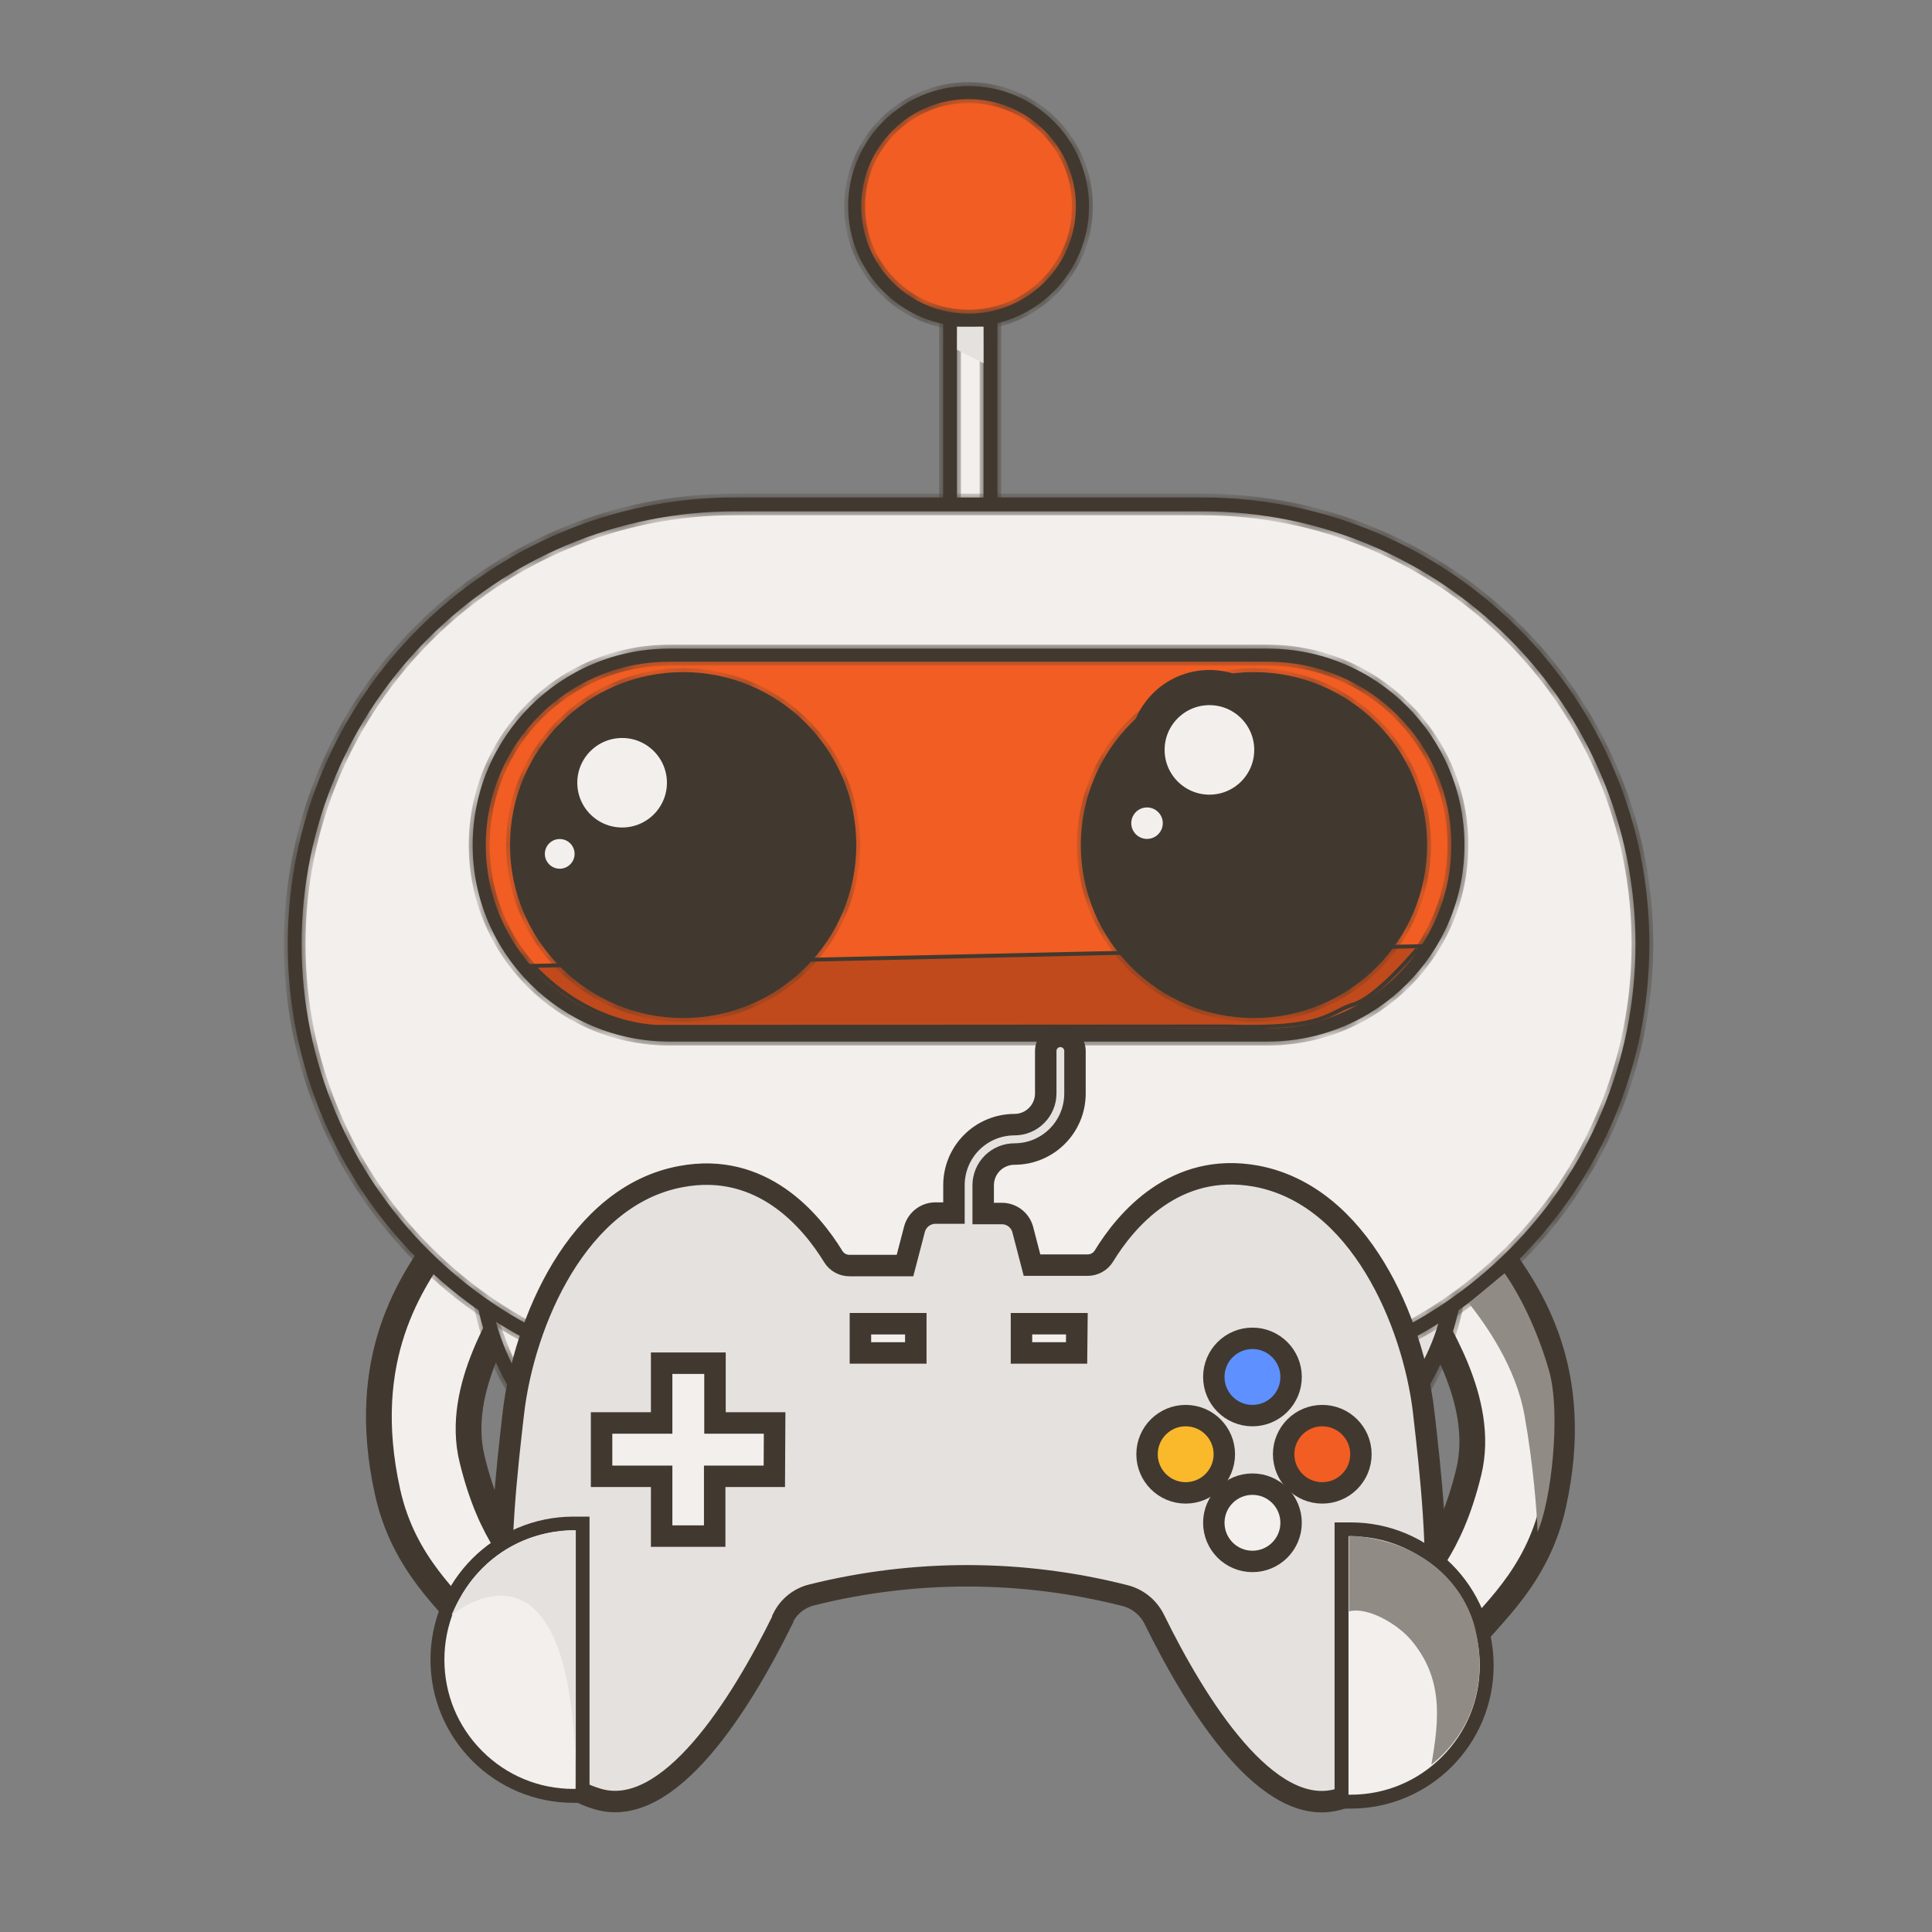 <svg width="120" height="120" viewBox="0 0 120 120" fill="none" xmlns="http://www.w3.org/2000/svg">
<rect x="0" y="0" width="120" height="120" fill="#808080" stroke="none"/>
<path d="M24.075 92.681C22.202 84.239 25.625 79.53 27.522 76.847L32.547 79.484C31.473 81.575 28.229 86.164 29.326 90.645C30.527 95.555 32.288 96.782 33.769 99.361L29.326 101.27C28.03 99.512 25.086 97.24 24.075 92.681Z" fill="#F2EFED" stroke="#413930" stroke-width="1.6"/>
<path d="M96.476 93.472C98.349 85.029 94.925 80.32 93.029 77.638L88.004 80.274C89.078 82.365 92.321 86.954 91.225 91.435C90.024 96.346 88.263 97.572 86.782 100.152L91.225 102.06C92.52 100.303 95.465 98.03 96.476 93.472Z" fill="#F2EFED" stroke="#413930" stroke-width="1.6"/>
<path d="M45.687 93.67C41.473 93.67 37.511 92.031 34.531 89.054C31.551 86.077 29.91 82.12 29.91 77.91V72.582H90.408V77.91C90.408 82.12 88.767 86.077 85.787 89.054C82.806 92.031 78.845 93.67 74.631 93.67H45.687Z" fill="#F2EFED" stroke="#413930" stroke-width="0.243"/>
<mask id="path-4-inside-1_497_2644" fill="white">
<path d="M90.097 72.893V77.911C90.097 79.996 89.688 82.02 88.882 83.924C88.103 85.763 86.988 87.416 85.567 88.835C84.147 90.254 82.493 91.368 80.651 92.146C78.745 92.951 76.72 93.359 74.632 93.359H45.687C43.599 93.359 41.574 92.951 39.668 92.146C37.827 91.368 36.172 90.254 34.752 88.835C33.331 87.415 32.216 85.763 31.437 83.924C30.631 82.02 30.222 79.996 30.222 77.911V72.893H90.097ZM90.961 72.029H29.357V77.911C29.357 86.92 36.669 94.224 45.687 94.224H74.631C83.65 94.224 90.961 86.92 90.961 77.911V72.029H90.961Z"/>
</mask>
<path d="M90.097 72.893V77.911C90.097 79.996 89.688 82.02 88.882 83.924C88.103 85.763 86.988 87.416 85.567 88.835C84.147 90.254 82.493 91.368 80.651 92.146C78.745 92.951 76.72 93.359 74.632 93.359H45.687C43.599 93.359 41.574 92.951 39.668 92.146C37.827 91.368 36.172 90.254 34.752 88.835C33.331 87.415 32.216 85.763 31.437 83.924C30.631 82.02 30.222 79.996 30.222 77.911V72.893H90.097ZM90.961 72.029H29.357V77.911C29.357 86.92 36.669 94.224 45.687 94.224H74.631C83.65 94.224 90.961 86.92 90.961 77.911V72.029H90.961Z" fill="#413930"/>
<path d="M88.882 83.924L89.105 84.018L89.105 84.018L88.882 83.924ZM85.567 88.835L85.739 89.006L85.567 88.835ZM80.651 92.146L80.557 91.922L80.557 91.922L80.651 92.146ZM39.668 92.146L39.573 92.369L39.574 92.369L39.668 92.146ZM34.752 88.835L34.923 88.663L34.752 88.835ZM31.437 83.924L31.661 83.829L31.661 83.829L31.437 83.924ZM30.222 72.893V72.65H29.98V72.893H30.222ZM29.357 72.029V71.787H29.115V72.029H29.357ZM90.961 72.029V71.787H90.718V72.029H90.961ZM89.854 72.893V77.911H90.34V72.893H89.854ZM89.854 77.911C89.854 79.964 89.452 81.955 88.659 83.829L89.105 84.018C89.924 82.084 90.34 80.029 90.34 77.911H89.854ZM88.659 83.829C87.892 85.64 86.794 87.266 85.396 88.663L85.739 89.006C87.181 87.565 88.314 85.887 89.105 84.018L88.659 83.829ZM85.396 88.663C83.997 90.06 82.37 91.157 80.557 91.922L80.746 92.369C82.616 91.579 84.296 90.448 85.739 89.006L85.396 88.663ZM80.557 91.922C78.681 92.715 76.688 93.117 74.632 93.117V93.602C76.752 93.602 78.81 93.187 80.746 92.369L80.557 91.922ZM74.632 93.117H45.687V93.602H74.632V93.117ZM45.687 93.117C43.632 93.117 41.638 92.715 39.762 91.922L39.574 92.369C41.51 93.187 43.567 93.602 45.687 93.602V93.117ZM39.762 91.922C37.95 91.156 36.322 90.06 34.923 88.663L34.581 89.006C36.023 90.447 37.703 91.579 39.573 92.369L39.762 91.922ZM34.923 88.663C33.525 87.266 32.427 85.64 31.661 83.829L31.214 84.018C32.005 85.887 33.138 87.565 34.581 89.006L34.923 88.663ZM31.661 83.829C30.867 81.955 30.465 79.964 30.465 77.911H29.98C29.98 80.029 30.395 82.084 31.214 84.018L31.661 83.829ZM30.465 77.911V72.893H29.98V77.911H30.465ZM30.222 73.136H90.097V72.65H30.222V73.136ZM90.961 71.787H29.357V72.272H90.961V71.787ZM29.115 72.029V77.911H29.6V72.029H29.115ZM29.115 77.911C29.115 87.054 36.535 94.466 45.687 94.466V93.981C36.802 93.981 29.6 86.786 29.6 77.911H29.115ZM45.687 94.466H74.631V93.981H45.687V94.466ZM74.631 94.466C83.784 94.466 91.204 87.054 91.204 77.911H90.718C90.718 86.786 83.516 93.981 74.631 93.981V94.466ZM91.204 77.911V72.029H90.718V77.911H91.204ZM90.961 72.272H90.961V71.787H90.961V72.272Z" fill="#413930" mask="url(#path-4-inside-1_497_2644)"/>
<path d="M85.495 88.736L85.481 88.75L66.686 89.678C66.686 89.678 66.686 89.678 66.685 89.679C55.242 89.983 47.935 88.822 43.494 87.587C41.274 86.969 39.77 86.333 38.822 85.854C38.419 85.649 38.116 85.473 37.902 85.339C40.432 85.635 44.7 85.485 49.727 85.089C55.111 84.663 61.379 83.954 67.342 83.196C73.306 82.438 78.967 81.633 83.136 81.017C85.221 80.709 86.933 80.448 88.124 80.264C88.72 80.172 89.185 80.1 89.501 80.05L89.838 79.997C89.712 82.406 88.639 84.581 87.581 86.168C87.041 86.977 86.507 87.631 86.109 88.083C85.909 88.308 85.744 88.483 85.629 88.602C85.571 88.661 85.526 88.706 85.495 88.736Z" fill="#E5E1DE" stroke="#413930" stroke-width="0.243"/>
<path d="M59.131 32.333V19.98H61.399V32.333H59.131Z" fill="#F2EFED" stroke="#413930" stroke-width="0.243"/>
<mask id="path-8-inside-2_497_2644" fill="white">
<path d="M61.088 20.291V32.023H59.443V20.291H61.088ZM61.953 19.427H58.578V32.886H61.953V19.427Z"/>
</mask>
<path d="M61.088 20.291V32.023H59.443V20.291H61.088ZM61.953 19.427H58.578V32.886H61.953V19.427Z" fill="#413930"/>
<path d="M61.088 32.023V32.265H61.331V32.023H61.088ZM59.443 32.023H59.2V32.265H59.443V32.023ZM59.443 20.291V20.048H59.2V20.291H59.443ZM58.578 19.427V19.185H58.336V19.427H58.578ZM58.578 32.886H58.336V33.129H58.578V32.886ZM61.953 32.886V33.129H62.195V32.886H61.953ZM60.846 20.291V32.023H61.331V20.291H60.846ZM61.088 31.78H59.443V32.265H61.088V31.78ZM59.685 32.023V20.291H59.2V32.023H59.685ZM59.443 20.534H61.088V20.048H59.443V20.534ZM61.953 19.185H58.578V19.67H61.953V19.185ZM58.336 19.427V32.886H58.821V19.427H58.336ZM58.578 33.129H61.953V32.644H58.578V33.129ZM62.195 32.886V19.427H61.71V32.886H62.195Z" fill="#413930" mask="url(#path-8-inside-2_497_2644)"/>
<path d="M20.564 48.059L20.453 48.012L20.564 48.059C21.935 44.822 23.898 41.914 26.398 39.416C28.898 36.919 31.809 34.958 35.05 33.588C38.406 32.171 41.97 31.452 45.646 31.452H74.673C78.348 31.452 81.912 32.17 85.268 33.588C88.509 34.958 91.42 36.919 93.92 39.416C96.42 41.914 98.383 44.822 99.754 48.059C101.173 51.411 101.893 54.972 101.893 58.644C101.893 62.315 101.174 65.876 99.754 69.228C98.383 72.466 96.42 75.374 93.92 77.871C91.42 80.368 88.509 82.329 85.268 83.699C81.912 85.116 78.348 85.835 74.673 85.835H45.646C41.97 85.835 38.406 85.117 35.05 83.699L35.003 83.811L35.05 83.699C31.809 82.329 28.898 80.368 26.398 77.871C23.898 75.374 21.935 72.466 20.564 69.228C19.145 65.876 18.425 62.315 18.425 58.644C18.425 54.972 19.145 51.411 20.564 48.059Z" fill="#F2EFED" stroke="#413930" stroke-width="0.243"/>
<mask id="path-11-inside-3_497_2644" fill="white">
<path d="M74.672 31.762C78.305 31.762 81.829 32.473 85.147 33.874C88.351 35.228 91.229 37.167 93.701 39.636C96.172 42.105 98.113 44.98 99.468 48.181C100.871 51.495 101.582 55.014 101.582 58.644C101.582 62.274 100.871 65.794 99.468 69.107C98.113 72.308 96.172 75.183 93.701 77.652C91.229 80.121 88.351 82.059 85.147 83.413C81.829 84.815 78.306 85.525 74.672 85.525H45.645C42.013 85.525 38.488 84.815 35.171 83.413C31.967 82.059 29.089 80.121 26.617 77.652C24.146 75.183 22.205 72.308 20.85 69.107C19.447 65.793 18.736 62.273 18.736 58.644C18.736 55.014 19.447 51.494 20.85 48.18C22.205 44.979 24.146 42.105 26.617 39.635C29.089 37.166 31.967 35.228 35.171 33.874C38.488 32.472 42.012 31.762 45.645 31.762H74.672M74.672 30.898H45.645C30.306 30.899 17.872 43.32 17.872 58.644C17.872 73.967 30.306 86.389 45.645 86.389H74.672C90.012 86.389 102.446 73.967 102.446 58.644C102.446 43.32 90.012 30.899 74.672 30.899V30.898Z"/>
</mask>
<path d="M74.672 31.762C78.305 31.762 81.829 32.473 85.147 33.874C88.351 35.228 91.229 37.167 93.701 39.636C96.172 42.105 98.113 44.98 99.468 48.181C100.871 51.495 101.582 55.014 101.582 58.644C101.582 62.274 100.871 65.794 99.468 69.107C98.113 72.308 96.172 75.183 93.701 77.652C91.229 80.121 88.351 82.059 85.147 83.413C81.829 84.815 78.306 85.525 74.672 85.525H45.645C42.013 85.525 38.488 84.815 35.171 83.413C31.967 82.059 29.089 80.121 26.617 77.652C24.146 75.183 22.205 72.308 20.85 69.107C19.447 65.793 18.736 62.273 18.736 58.644C18.736 55.014 19.447 51.494 20.85 48.18C22.205 44.979 24.146 42.105 26.617 39.635C29.089 37.166 31.967 35.228 35.171 33.874C38.488 32.472 42.012 31.762 45.645 31.762H74.672M74.672 30.898H45.645C30.306 30.899 17.872 43.32 17.872 58.644C17.872 73.967 30.306 86.389 45.645 86.389H74.672C90.012 86.389 102.446 73.967 102.446 58.644C102.446 43.32 90.012 30.899 74.672 30.899V30.898Z" fill="#413930"/>
<path d="M85.147 33.874L85.052 34.098L85.052 34.098L85.147 33.874ZM93.701 39.636L93.872 39.464L93.872 39.464L93.701 39.636ZM99.468 48.181L99.245 48.275V48.275L99.468 48.181ZM99.468 69.107L99.245 69.013V69.013L99.468 69.107ZM85.147 83.413L85.052 83.19H85.052L85.147 83.413ZM35.171 83.413L35.266 83.19H35.266L35.171 83.413ZM26.617 77.652L26.446 77.824L26.446 77.824L26.617 77.652ZM20.85 69.107L21.073 69.012L21.073 69.012L20.85 69.107ZM20.85 48.18L21.073 48.275L21.073 48.275L20.85 48.18ZM26.617 39.635L26.446 39.464L26.446 39.464L26.617 39.635ZM35.171 33.874L35.266 34.097L35.266 34.097L35.171 33.874ZM74.672 30.898H74.915V30.655H74.672V30.898ZM45.645 30.898V30.655H45.645L45.645 30.898ZM74.672 30.899H74.43V31.141H74.672V30.899ZM74.672 32.005C78.273 32.005 81.765 32.709 85.052 34.098L85.241 33.651C81.894 32.237 78.338 31.52 74.672 31.52V32.005ZM85.052 34.098C88.228 35.44 91.079 37.36 93.529 39.807L93.872 39.464C91.378 36.973 88.474 35.017 85.241 33.651L85.052 34.098ZM93.529 39.807C95.979 42.254 97.901 45.103 99.245 48.275L99.691 48.086C98.324 44.856 96.366 41.955 93.872 39.464L93.529 39.807ZM99.245 48.275C100.635 51.559 101.34 55.047 101.34 58.644H101.825C101.825 54.982 101.107 51.43 99.691 48.086L99.245 48.275ZM101.34 58.644C101.34 62.242 100.635 65.729 99.245 69.013L99.691 69.202C101.107 65.858 101.825 62.306 101.825 58.644H101.34ZM99.245 69.013C97.901 72.185 95.979 75.033 93.529 77.48L93.872 77.824C96.366 75.333 98.324 72.432 99.691 69.202L99.245 69.013ZM93.529 77.48C91.08 79.927 88.228 81.848 85.052 83.19L85.241 83.637C88.474 82.271 91.379 80.314 93.872 77.824L93.529 77.48ZM85.052 83.19C81.765 84.579 78.274 85.283 74.672 85.283V85.768C78.338 85.768 81.894 85.051 85.241 83.637L85.052 83.19ZM74.672 85.283H45.645V85.768H74.672V85.283ZM45.645 85.283C42.045 85.283 38.553 84.579 35.266 83.19L35.077 83.637C38.424 85.051 41.98 85.768 45.645 85.768V85.283ZM35.266 83.19C32.09 81.848 29.239 79.927 26.789 77.48L26.446 77.824C28.94 80.314 31.844 82.271 35.077 83.637L35.266 83.19ZM26.789 77.48C24.339 75.033 22.416 72.185 21.073 69.012L20.627 69.201C21.994 72.432 23.952 75.333 26.446 77.824L26.789 77.48ZM21.073 69.012C19.683 65.729 18.978 62.241 18.978 58.644H18.493C18.493 62.306 19.211 65.858 20.627 69.201L21.073 69.012ZM18.978 58.644C18.978 55.046 19.683 51.558 21.073 48.275L20.627 48.086C19.211 51.43 18.493 54.982 18.493 58.644H18.978ZM21.073 48.275C22.416 45.103 24.339 42.254 26.789 39.807L26.446 39.464C23.952 41.955 21.994 44.856 20.627 48.086L21.073 48.275ZM26.789 39.807C29.238 37.36 32.09 35.439 35.266 34.097L35.077 33.651C31.844 35.017 28.939 36.973 26.446 39.464L26.789 39.807ZM35.266 34.097C38.553 32.709 42.044 32.004 45.645 32.004V31.519C41.98 31.519 38.424 32.236 35.077 33.651L35.266 34.097ZM45.645 32.004H74.672V31.519H45.645V32.004ZM74.672 30.655H45.645V31.141H74.672V30.655ZM45.645 30.655C30.172 30.656 17.629 43.186 17.629 58.644H18.114C18.114 43.455 30.44 31.141 45.645 31.141L45.645 30.655ZM17.629 58.644C17.629 74.101 30.172 86.631 45.645 86.631V86.146C30.44 86.146 18.114 73.833 18.114 58.644H17.629ZM45.645 86.631H74.672V86.146H45.645V86.631ZM74.672 86.631C90.145 86.631 102.689 74.101 102.689 58.644H102.204C102.204 73.833 89.878 86.146 74.672 86.146V86.631ZM102.689 58.644C102.689 43.186 90.145 30.656 74.672 30.656V31.141C89.878 31.141 102.204 43.455 102.204 58.644H102.689ZM74.915 30.899V30.898H74.43V30.899H74.915Z" fill="#413930" mask="url(#path-11-inside-3_497_2644)"/>
<path d="M41.573 64.165C38.451 64.165 35.516 62.951 33.308 60.745C31.101 58.54 29.885 55.608 29.885 52.489C29.885 49.37 31.101 46.438 33.308 44.233C35.516 42.028 38.451 40.813 41.573 40.813H78.744C81.867 40.813 84.802 42.028 87.009 44.233C89.217 46.438 90.433 49.37 90.433 52.489C90.433 55.608 89.217 58.54 87.009 60.745C84.802 62.951 81.867 64.165 78.744 64.165H41.573Z" fill="#F15D22" stroke="#413930" stroke-width="0.243"/>
<mask id="path-14-inside-4_497_2644" fill="white">
<path d="M78.745 41.099C80.285 41.099 81.778 41.4 83.183 41.993C84.541 42.567 85.76 43.388 86.808 44.435C87.855 45.481 88.678 46.699 89.252 48.056C89.846 49.459 90.147 50.951 90.147 52.49C90.147 54.028 89.846 55.519 89.252 56.923C88.678 58.279 87.855 59.498 86.808 60.544C85.76 61.59 84.541 62.412 83.183 62.985C81.778 63.579 80.284 63.88 78.745 63.88H41.573C40.033 63.88 38.541 63.579 37.135 62.985C35.778 62.412 34.558 61.59 33.511 60.544C32.463 59.498 31.641 58.279 31.067 56.923C30.472 55.519 30.171 54.027 30.171 52.489C30.171 50.951 30.473 49.459 31.067 48.056C31.641 46.699 32.463 45.481 33.511 44.435C34.558 43.388 35.778 42.567 37.135 41.993C38.541 41.399 40.034 41.099 41.573 41.099H78.744M78.744 40.286H41.573C34.827 40.286 29.357 45.749 29.357 52.49C29.357 59.229 34.826 64.693 41.573 64.693H78.744C85.491 64.693 90.961 59.23 90.961 52.49C90.961 45.749 85.492 40.286 78.744 40.286Z"/>
</mask>
<path d="M78.745 41.099C80.285 41.099 81.778 41.4 83.183 41.993C84.541 42.567 85.76 43.388 86.808 44.435C87.855 45.481 88.678 46.699 89.252 48.056C89.846 49.459 90.147 50.951 90.147 52.49C90.147 54.028 89.846 55.519 89.252 56.923C88.678 58.279 87.855 59.498 86.808 60.544C85.76 61.59 84.541 62.412 83.183 62.985C81.778 63.579 80.284 63.88 78.745 63.88H41.573C40.033 63.88 38.541 63.579 37.135 62.985C35.778 62.412 34.558 61.59 33.511 60.544C32.463 59.498 31.641 58.279 31.067 56.923C30.472 55.519 30.171 54.027 30.171 52.489C30.171 50.951 30.473 49.459 31.067 48.056C31.641 46.699 32.463 45.481 33.511 44.435C34.558 43.388 35.778 42.567 37.135 41.993C38.541 41.399 40.034 41.099 41.573 41.099H78.744M78.744 40.286H41.573C34.827 40.286 29.357 45.749 29.357 52.49C29.357 59.229 34.826 64.693 41.573 64.693H78.744C85.491 64.693 90.961 59.23 90.961 52.49C90.961 45.749 85.492 40.286 78.744 40.286Z" fill="#413930"/>
<path d="M83.183 41.993L83.277 41.77L83.277 41.77L83.183 41.993ZM89.252 48.056L89.028 48.15L89.028 48.15L89.252 48.056ZM89.252 56.923L89.475 57.017L89.475 57.017L89.252 56.923ZM83.183 62.985L83.088 62.762L83.088 62.762L83.183 62.985ZM37.135 62.985L37.041 63.209L37.041 63.209L37.135 62.985ZM31.067 56.923L31.29 56.828L31.29 56.828L31.067 56.923ZM31.067 48.056L30.843 47.961L30.843 47.961L31.067 48.056ZM37.135 41.993L37.23 42.217L37.23 42.217L37.135 41.993ZM78.745 41.341C80.253 41.341 81.714 41.636 83.088 42.217L83.277 41.77C81.842 41.164 80.317 40.856 78.745 40.856V41.341ZM83.088 42.217C84.417 42.778 85.611 43.582 86.636 44.606L86.979 44.263C85.91 43.195 84.664 42.355 83.277 41.77L83.088 42.217ZM86.636 44.606C87.662 45.631 88.466 46.823 89.028 48.15L89.475 47.961C88.889 46.576 88.049 45.331 86.979 44.263L86.636 44.606ZM89.028 48.15C89.61 49.524 89.905 50.983 89.905 52.49H90.39C90.39 50.919 90.082 49.395 89.475 47.961L89.028 48.15ZM89.905 52.49C89.905 53.996 89.609 55.455 89.028 56.828L89.475 57.017C90.082 55.584 90.39 54.06 90.39 52.49H89.905ZM89.028 56.828C88.466 58.156 87.662 59.348 86.636 60.372L86.979 60.716C88.049 59.647 88.889 58.403 89.475 57.017L89.028 56.828ZM86.636 60.372C85.611 61.397 84.417 62.201 83.088 62.762L83.277 63.209C84.664 62.623 85.91 61.784 86.979 60.716L86.636 60.372ZM83.088 62.762C81.714 63.343 80.252 63.637 78.745 63.637V64.123C80.316 64.123 81.842 63.816 83.277 63.209L83.088 62.762ZM78.745 63.637H41.573V64.123H78.745V63.637ZM41.573 63.637C40.066 63.637 38.605 63.343 37.23 62.762L37.041 63.209C38.476 63.815 40.001 64.123 41.573 64.123V63.637ZM37.23 62.762C35.901 62.201 34.708 61.397 33.682 60.372L33.339 60.716C34.409 61.784 35.654 62.623 37.041 63.209L37.23 62.762ZM33.682 60.372C32.657 59.348 31.852 58.156 31.29 56.828L30.843 57.017C31.43 58.403 32.27 59.647 33.339 60.716L33.682 60.372ZM31.29 56.828C30.708 55.455 30.414 53.995 30.414 52.489H29.928C29.928 54.059 30.236 55.584 30.843 57.018L31.29 56.828ZM30.414 52.489C30.414 50.983 30.709 49.524 31.29 48.15L30.843 47.961C30.236 49.395 29.928 50.919 29.928 52.489H30.414ZM31.29 48.15C31.852 46.823 32.657 45.631 33.682 44.606L33.339 44.263C32.27 45.331 31.43 46.576 30.843 47.961L31.29 48.15ZM33.682 44.606C34.708 43.582 35.901 42.778 37.23 42.217L37.041 41.77C35.654 42.355 34.409 43.195 33.339 44.263L33.682 44.606ZM37.23 42.217C38.605 41.636 40.066 41.341 41.573 41.341V40.856C40.002 40.856 38.476 41.163 37.041 41.77L37.23 42.217ZM41.573 41.341H78.744V40.856H41.573V41.341ZM78.744 40.043H41.573V40.529H78.744V40.043ZM41.573 40.043C34.693 40.043 29.114 45.615 29.114 52.49H29.599C29.599 45.884 34.96 40.529 41.573 40.529V40.043ZM29.114 52.49C29.114 59.364 34.692 64.936 41.573 64.936V64.451C34.96 64.451 29.599 59.095 29.599 52.49H29.114ZM41.573 64.936H78.744V64.451H41.573V64.936ZM78.744 64.936C85.625 64.936 91.204 59.364 91.204 52.49H90.718C90.718 59.096 85.357 64.451 78.744 64.451V64.936ZM91.204 52.49C91.204 45.615 85.625 40.043 78.744 40.043V40.529C85.358 40.529 90.718 45.884 90.718 52.49H91.204Z" fill="#413930" mask="url(#path-14-inside-4_497_2644)"/>
<path d="M76.245 63.756L76.245 63.756L76.241 63.756L41.001 63.78V63.78L40.996 63.78L40.996 63.78L40.996 63.78L40.996 63.78L40.994 63.78L40.986 63.78C40.978 63.781 40.966 63.781 40.951 63.781C40.919 63.781 40.873 63.781 40.811 63.779C40.688 63.775 40.507 63.765 40.278 63.74C39.819 63.69 39.166 63.58 38.395 63.341C36.901 62.878 34.962 61.93 33.119 59.99L88.181 58.77C88.109 58.856 88.015 58.967 87.904 59.096C87.626 59.417 87.24 59.85 86.803 60.298C86.365 60.747 85.88 61.209 85.404 61.589C84.926 61.971 84.469 62.261 84.088 62.378C83.693 62.498 83.386 62.654 83.072 62.813C83.055 62.821 83.039 62.83 83.022 62.838C82.691 63.006 82.342 63.178 81.853 63.329C80.874 63.632 79.323 63.855 76.245 63.756Z" fill="#C04A1B" stroke="#413930" stroke-width="0.243"/>
<path d="M52.836 52.49C52.836 58.23 48.178 62.883 42.432 62.883C36.685 62.883 32.027 58.23 32.027 52.49C32.027 46.75 36.685 42.096 42.432 42.096C48.178 42.096 52.836 46.75 52.836 52.49Z" fill="#413930" stroke="#413930" stroke-width="0.243"/>
<mask id="path-18-inside-5_497_2644" fill="white">
<path d="M42.432 42.203C43.822 42.203 45.171 42.475 46.439 43.011C47.666 43.529 48.767 44.271 49.712 45.216C50.658 46.161 51.401 47.261 51.919 48.486C52.456 49.754 52.728 51.1 52.728 52.489C52.728 53.878 52.456 55.225 51.919 56.493C51.401 57.718 50.658 58.818 49.712 59.762C48.766 60.707 47.666 61.449 46.439 61.967C45.17 62.503 43.822 62.775 42.432 62.775C41.041 62.775 39.693 62.503 38.424 61.967C37.198 61.449 36.096 60.707 35.151 59.762C34.206 58.817 33.463 57.718 32.944 56.493C32.407 55.225 32.135 53.878 32.135 52.489C32.135 51.1 32.407 49.753 32.944 48.486C33.463 47.261 34.205 46.16 35.151 45.216C36.097 44.272 37.198 43.529 38.424 43.011C39.693 42.475 41.041 42.203 42.432 42.203ZM42.432 41.746C36.492 41.746 31.677 46.556 31.677 52.489C31.677 58.423 36.492 63.232 42.432 63.232C48.371 63.232 53.186 58.423 53.186 52.489C53.186 46.556 48.371 41.746 42.432 41.746Z"/>
</mask>
<path d="M42.432 42.203C43.822 42.203 45.171 42.475 46.439 43.011C47.666 43.529 48.767 44.271 49.712 45.216C50.658 46.161 51.401 47.261 51.919 48.486C52.456 49.754 52.728 51.1 52.728 52.489C52.728 53.878 52.456 55.225 51.919 56.493C51.401 57.718 50.658 58.818 49.712 59.762C48.766 60.707 47.666 61.449 46.439 61.967C45.17 62.503 43.822 62.775 42.432 62.775C41.041 62.775 39.693 62.503 38.424 61.967C37.198 61.449 36.096 60.707 35.151 59.762C34.206 58.817 33.463 57.718 32.944 56.493C32.407 55.225 32.135 53.878 32.135 52.489C32.135 51.1 32.407 49.753 32.944 48.486C33.463 47.261 34.205 46.16 35.151 45.216C36.097 44.272 37.198 43.529 38.424 43.011C39.693 42.475 41.041 42.203 42.432 42.203ZM42.432 41.746C36.492 41.746 31.677 46.556 31.677 52.489C31.677 58.423 36.492 63.232 42.432 63.232C48.371 63.232 53.186 58.423 53.186 52.489C53.186 46.556 48.371 41.746 42.432 41.746Z" fill="#413930"/>
<path d="M46.439 43.011L46.345 43.235L46.345 43.235L46.439 43.011ZM49.712 45.216L49.541 45.388L49.541 45.388L49.712 45.216ZM51.919 48.486L51.696 48.58L51.696 48.58L51.919 48.486ZM51.919 56.493L51.696 56.398L51.696 56.398L51.919 56.493ZM49.712 59.762L49.541 59.59L49.541 59.59L49.712 59.762ZM46.439 61.967L46.345 61.743L46.345 61.743L46.439 61.967ZM38.424 61.967L38.518 61.743L38.518 61.743L38.424 61.967ZM32.944 56.493L33.167 56.398L33.167 56.398L32.944 56.493ZM32.944 48.486L33.167 48.58L33.167 48.58L32.944 48.486ZM38.424 43.011L38.518 43.235L38.518 43.235L38.424 43.011ZM42.432 42.446C43.79 42.446 45.106 42.711 46.345 43.235L46.534 42.788C45.235 42.239 43.854 41.961 42.432 41.961V42.446ZM46.345 43.235C47.542 43.741 48.617 44.465 49.541 45.388L49.884 45.044C48.916 44.078 47.789 43.318 46.534 42.788L46.345 43.235ZM49.541 45.388C50.465 46.311 51.19 47.384 51.696 48.58L52.143 48.391C51.612 47.137 50.852 46.011 49.884 45.044L49.541 45.388ZM51.696 48.58C52.22 49.818 52.486 51.133 52.486 52.489H52.971C52.971 51.068 52.693 49.689 52.143 48.391L51.696 48.58ZM52.486 52.489C52.486 53.846 52.22 55.161 51.696 56.398L52.143 56.587C52.693 55.29 52.971 53.91 52.971 52.489H52.486ZM51.696 56.398C51.19 57.594 50.465 58.668 49.541 59.59L49.884 59.934C50.852 58.968 51.612 57.841 52.143 56.587L51.696 56.398ZM49.541 59.59C48.617 60.514 47.542 61.237 46.345 61.743L46.534 62.19C47.789 61.66 48.916 60.901 49.884 59.934L49.541 59.59ZM46.345 61.743C45.106 62.267 43.79 62.532 42.432 62.532V63.018C43.854 63.018 45.234 62.74 46.534 62.19L46.345 61.743ZM42.432 62.532C41.073 62.532 39.757 62.267 38.518 61.743L38.329 62.19C39.628 62.74 41.009 63.018 42.432 63.018V62.532ZM38.518 61.743C37.321 61.237 36.246 60.513 35.322 59.591L34.98 59.934C35.947 60.901 37.075 61.66 38.33 62.19L38.518 61.743ZM35.322 59.591C34.399 58.668 33.674 57.594 33.167 56.398L32.721 56.587C33.252 57.841 34.012 58.967 34.98 59.934L35.322 59.591ZM33.167 56.398C32.643 55.16 32.377 53.846 32.377 52.489H31.892C31.892 53.91 32.171 55.289 32.721 56.587L33.167 56.398ZM32.377 52.489C32.377 51.132 32.643 49.817 33.167 48.58L32.721 48.391C32.171 49.689 31.892 51.068 31.892 52.489H32.377ZM33.167 48.58C33.674 47.384 34.399 46.31 35.322 45.388L34.98 45.044C34.012 46.011 33.252 47.137 32.721 48.391L33.167 48.58ZM35.322 45.388C36.246 44.465 37.321 43.741 38.518 43.235L38.33 42.788C37.075 43.318 35.947 44.078 34.98 45.044L35.322 45.388ZM38.518 43.235C39.758 42.711 41.074 42.446 42.432 42.446V41.961C41.009 41.961 39.629 42.239 38.33 42.788L38.518 43.235ZM42.432 41.503C36.358 41.503 31.435 46.421 31.435 52.489H31.92C31.92 46.69 36.626 41.989 42.432 41.989V41.503ZM31.435 52.489C31.435 58.557 36.358 63.475 42.432 63.475V62.99C36.626 62.99 31.92 58.288 31.92 52.489H31.435ZM42.432 63.475C48.505 63.475 53.429 58.557 53.429 52.489H52.944C52.944 58.288 48.237 62.99 42.432 62.99V63.475ZM53.429 52.489C53.429 46.421 48.505 41.503 42.432 41.503V41.989C48.237 41.989 52.944 46.69 52.944 52.489H53.429Z" fill="#413930" mask="url(#path-18-inside-5_497_2644)"/>
<path d="M85.244 45.14C89.307 49.199 89.307 55.78 85.244 59.839C81.181 63.898 74.593 63.898 70.53 59.839C66.467 55.78 66.467 49.199 70.53 45.14C74.593 41.081 81.181 41.081 85.244 45.14Z" fill="#413930" stroke="#413930" stroke-width="0.243"/>
<mask id="path-21-inside-6_497_2644" fill="white">
<path d="M77.886 42.203C79.277 42.203 80.625 42.475 81.894 43.011C83.12 43.529 84.222 44.271 85.167 45.216C86.112 46.161 86.856 47.261 87.374 48.486C87.911 49.754 88.183 51.1 88.183 52.489C88.183 53.878 87.911 55.225 87.374 56.493C86.856 57.718 86.113 58.818 85.167 59.762C84.221 60.707 83.12 61.449 81.894 61.967C80.625 62.503 79.277 62.775 77.886 62.775C76.496 62.775 75.147 62.503 73.879 61.967C72.653 61.449 71.551 60.707 70.606 59.762C69.66 58.817 68.918 57.718 68.399 56.493C67.862 55.225 67.59 53.878 67.59 52.489C67.59 51.1 67.862 49.753 68.399 48.486C68.918 47.261 69.66 46.16 70.606 45.216C71.552 44.271 72.653 43.529 73.879 43.011C75.148 42.475 76.496 42.203 77.886 42.203ZM77.886 41.746C71.947 41.746 67.132 46.556 67.132 52.489C67.132 58.423 71.947 63.232 77.886 63.232C83.826 63.232 88.641 58.423 88.641 52.489C88.641 46.556 83.826 41.746 77.886 41.746Z"/>
</mask>
<path d="M77.886 42.203C79.277 42.203 80.625 42.475 81.894 43.011C83.12 43.529 84.222 44.271 85.167 45.216C86.112 46.161 86.856 47.261 87.374 48.486C87.911 49.754 88.183 51.1 88.183 52.489C88.183 53.878 87.911 55.225 87.374 56.493C86.856 57.718 86.113 58.818 85.167 59.762C84.221 60.707 83.12 61.449 81.894 61.967C80.625 62.503 79.277 62.775 77.886 62.775C76.496 62.775 75.147 62.503 73.879 61.967C72.653 61.449 71.551 60.707 70.606 59.762C69.66 58.817 68.918 57.718 68.399 56.493C67.862 55.225 67.59 53.878 67.59 52.489C67.59 51.1 67.862 49.753 68.399 48.486C68.918 47.261 69.66 46.16 70.606 45.216C71.552 44.271 72.653 43.529 73.879 43.011C75.148 42.475 76.496 42.203 77.886 42.203ZM77.886 41.746C71.947 41.746 67.132 46.556 67.132 52.489C67.132 58.423 71.947 63.232 77.886 63.232C83.826 63.232 88.641 58.423 88.641 52.489C88.641 46.556 83.826 41.746 77.886 41.746Z" fill="#413930"/>
<path d="M81.894 43.011L81.8 43.235L81.8 43.235L81.894 43.011ZM87.374 48.486L87.151 48.58L87.151 48.58L87.374 48.486ZM87.374 56.493L87.151 56.398L87.151 56.398L87.374 56.493ZM81.894 61.967L81.8 61.743L81.8 61.743L81.894 61.967ZM73.879 61.967L73.973 61.743L73.973 61.743L73.879 61.967ZM70.606 59.762L70.777 59.591L70.777 59.59L70.606 59.762ZM68.399 56.493L68.622 56.398L68.622 56.398L68.399 56.493ZM68.399 48.486L68.622 48.58L68.622 48.58L68.399 48.486ZM70.606 45.216L70.777 45.388L70.777 45.388L70.606 45.216ZM73.879 43.011L73.973 43.235L73.973 43.235L73.879 43.011ZM77.886 42.446C79.245 42.446 80.561 42.711 81.8 43.235L81.989 42.788C80.69 42.239 79.309 41.961 77.886 41.961V42.446ZM81.8 43.235C82.997 43.741 84.072 44.465 84.996 45.388L85.339 45.044C84.371 44.078 83.244 43.318 81.989 42.788L81.8 43.235ZM84.996 45.388C85.919 46.311 86.644 47.384 87.151 48.58L87.598 48.391C87.067 47.137 86.306 46.011 85.339 45.044L84.996 45.388ZM87.151 48.58C87.675 49.818 87.941 51.133 87.941 52.489H88.426C88.426 51.068 88.147 49.689 87.598 48.391L87.151 48.58ZM87.941 52.489C87.941 53.846 87.675 55.161 87.151 56.398L87.597 56.587C88.147 55.29 88.426 53.91 88.426 52.489H87.941ZM87.151 56.398C86.644 57.594 85.919 58.668 84.996 59.59L85.338 59.934C86.306 58.968 87.067 57.841 87.598 56.587L87.151 56.398ZM84.996 59.59C84.072 60.513 82.997 61.237 81.8 61.743L81.989 62.19C83.244 61.66 84.371 60.9 85.338 59.934L84.996 59.59ZM81.8 61.743C80.561 62.267 79.245 62.532 77.886 62.532V63.018C79.309 63.018 80.689 62.74 81.989 62.19L81.8 61.743ZM77.886 62.532C76.528 62.532 75.212 62.267 73.973 61.743L73.784 62.19C75.083 62.74 76.464 63.018 77.886 63.018V62.532ZM73.973 61.743C72.776 61.237 71.701 60.513 70.777 59.591L70.434 59.934C71.402 60.901 72.529 61.66 73.784 62.19L73.973 61.743ZM70.777 59.59C69.853 58.668 69.129 57.594 68.622 56.398L68.175 56.587C68.706 57.841 69.466 58.967 70.434 59.934L70.777 59.59ZM68.622 56.398C68.098 55.16 67.832 53.846 67.832 52.489H67.347C67.347 53.91 67.626 55.289 68.175 56.587L68.622 56.398ZM67.832 52.489C67.832 51.132 68.098 49.817 68.622 48.58L68.175 48.391C67.626 49.689 67.347 51.068 67.347 52.489H67.832ZM68.622 48.58C69.129 47.384 69.853 46.31 70.777 45.388L70.434 45.044C69.466 46.011 68.706 47.137 68.175 48.391L68.622 48.58ZM70.777 45.388C71.701 44.465 72.776 43.741 73.973 43.235L73.784 42.788C72.529 43.318 71.402 44.078 70.434 45.044L70.777 45.388ZM73.973 43.235C75.212 42.711 76.528 42.446 77.886 42.446V41.961C76.464 41.961 75.084 42.239 73.784 42.788L73.973 43.235ZM77.886 41.503C71.813 41.503 66.889 46.421 66.889 52.489H67.375C67.375 46.69 72.081 41.989 77.886 41.989V41.503ZM66.889 52.489C66.889 58.557 71.813 63.475 77.886 63.475V62.99C72.081 62.99 67.375 58.288 67.375 52.489H66.889ZM77.886 63.475C83.96 63.475 88.883 58.557 88.883 52.489H88.398C88.398 58.288 83.692 62.99 77.886 62.99V63.475ZM88.883 52.489C88.883 46.421 83.96 41.503 77.886 41.503V41.989C83.692 41.989 88.398 46.69 88.398 52.489H88.883Z" fill="#413930" mask="url(#path-21-inside-6_497_2644)"/>
<path d="M38.641 52.489C40.781 52.489 42.516 50.756 42.516 48.618C42.516 46.48 40.781 44.746 38.641 44.746C36.5 44.746 34.765 46.48 34.765 48.618C34.765 50.756 36.5 52.489 38.641 52.489Z" fill="#F2EFED" stroke="#413930" stroke-width="2.184" stroke-miterlimit="10"/>
<path d="M34.765 54.32C35.475 54.32 36.051 53.745 36.051 53.036C36.051 52.326 35.475 51.751 34.765 51.751C34.055 51.751 33.479 52.326 33.479 53.036C33.479 53.745 34.055 54.32 34.765 54.32Z" fill="#F2EFED" stroke="#413930" stroke-width="0.725" stroke-miterlimit="10"/>
<path d="M75.12 50.449C77.26 50.449 78.995 48.715 78.995 46.577C78.995 44.439 77.26 42.706 75.12 42.706C72.98 42.706 71.244 44.439 71.244 46.577C71.244 48.715 72.98 50.449 75.12 50.449Z" fill="#F2EFED" stroke="#413930" stroke-width="2.184" stroke-miterlimit="10"/>
<path d="M71.244 52.49C71.996 52.49 72.606 51.88 72.606 51.129C72.606 50.378 71.996 49.769 71.244 49.769C70.492 49.769 69.882 50.378 69.882 51.129C69.882 51.88 70.492 52.49 71.244 52.49Z" fill="#F2EFED" stroke="#413930" stroke-width="0.767" stroke-miterlimit="10"/>
<path d="M65.075 7.906C67.79 10.618 67.79 15.016 65.075 17.729C62.36 20.441 57.958 20.441 55.242 17.729C52.527 15.016 52.527 10.618 55.242 7.906C57.958 5.194 62.36 5.194 65.075 7.906Z" fill="#F15D22" stroke="#413930" stroke-width="0.243"/>
<mask id="path-28-inside-7_497_2644" fill="white">
<path d="M60.159 6.157C61.94 6.157 63.614 6.85 64.874 8.108C66.133 9.365 66.826 11.038 66.826 12.817C66.826 14.596 66.133 16.269 64.874 17.527C63.614 18.785 61.94 19.478 60.159 19.478C58.378 19.478 56.703 18.785 55.444 17.527C54.185 16.269 53.492 14.596 53.492 12.817C53.492 11.038 54.185 9.365 55.444 8.108C56.703 6.85 58.378 6.157 60.159 6.157ZM60.159 5.344C56.027 5.344 52.678 8.69 52.678 12.817C52.678 16.945 56.027 20.291 60.159 20.291C64.291 20.291 67.64 16.945 67.64 12.817C67.64 8.69 64.291 5.344 60.159 5.344V5.344Z"/>
</mask>
<path d="M60.159 6.157C61.94 6.157 63.614 6.85 64.874 8.108C66.133 9.365 66.826 11.038 66.826 12.817C66.826 14.596 66.133 16.269 64.874 17.527C63.614 18.785 61.94 19.478 60.159 19.478C58.378 19.478 56.703 18.785 55.444 17.527C54.185 16.269 53.492 14.596 53.492 12.817C53.492 11.038 54.185 9.365 55.444 8.108C56.703 6.85 58.378 6.157 60.159 6.157ZM60.159 5.344C56.027 5.344 52.678 8.69 52.678 12.817C52.678 16.945 56.027 20.291 60.159 20.291C64.291 20.291 67.64 16.945 67.64 12.817C67.64 8.69 64.291 5.344 60.159 5.344V5.344Z" fill="#413930"/>
<path d="M60.159 5.344H60.402V5.101H60.159V5.344ZM60.159 5.344H59.916V5.587H60.159V5.344ZM60.159 6.399C61.876 6.399 63.489 7.067 64.702 8.279L65.045 7.936C63.74 6.633 62.004 5.914 60.159 5.914V6.399ZM64.702 8.279C65.916 9.492 66.584 11.103 66.584 12.817H67.069C67.069 10.974 66.35 9.239 65.045 7.936L64.702 8.279ZM66.584 12.817C66.584 14.532 65.916 16.143 64.702 17.355L65.045 17.699C66.35 16.395 67.069 14.661 67.069 12.817H66.584ZM64.702 17.355C63.489 18.568 61.876 19.235 60.159 19.235V19.72C62.004 19.72 63.74 19.002 65.045 17.699L64.702 17.355ZM60.159 19.235C58.442 19.235 56.83 18.568 55.616 17.355L55.273 17.699C56.578 19.002 58.314 19.72 60.159 19.72V19.235ZM55.616 17.355C54.402 16.143 53.734 14.532 53.734 12.817H53.249C53.249 14.661 53.968 16.395 55.273 17.699L55.616 17.355ZM53.734 12.817C53.734 11.103 54.402 9.492 55.616 8.279L55.273 7.936C53.968 9.239 53.249 10.974 53.249 12.817H53.734ZM55.616 8.279C56.83 7.067 58.442 6.399 60.159 6.399V5.914C58.314 5.914 56.578 6.633 55.273 7.936L55.616 8.279ZM60.159 5.101C55.893 5.101 52.435 8.556 52.435 12.817H52.921C52.921 8.824 56.161 5.587 60.159 5.587V5.101ZM52.435 12.817C52.435 17.079 55.893 20.533 60.159 20.533V20.048C56.161 20.048 52.921 16.811 52.921 12.817H52.435ZM60.159 20.533C64.424 20.533 67.883 17.079 67.883 12.817H67.397C67.397 16.811 64.157 20.048 60.159 20.048V20.533ZM67.883 12.817C67.883 8.556 64.424 5.101 60.159 5.101V5.587C64.157 5.587 67.397 8.824 67.397 12.817H67.883ZM60.402 5.344V5.344H59.916V5.344H60.402Z" fill="#413930" mask="url(#path-28-inside-7_497_2644)"/>
<path d="M59.442 20.291C59.442 20.291 60.352 20.303 61.087 20.291V22.56L59.442 21.723V20.291Z" fill="#E5E1DE"/>
<path d="M68.847 94.345H72.054V97.148L68.847 96.495V94.345Z" fill="#E5E1DE" stroke="#413930" stroke-width="0.243"/>
<path d="M48.29 94.345H51.497V97.148L48.29 96.495V94.345Z" fill="#E5E1DE" stroke="#413930" stroke-width="0.243"/>
<path d="M88.429 87.711C87.775 82.137 84.453 74.23 78.007 73.05C72.996 72.142 69.936 75.773 68.566 78.016C68.35 78.365 67.969 78.579 67.558 78.579H64.1L63.519 76.345C63.348 75.757 62.804 75.358 62.193 75.374H61.067V73.622C61.067 73.104 61.274 72.61 61.639 72.244C62.007 71.881 62.502 71.677 63.019 71.679C65.091 71.675 66.769 69.993 66.769 67.921V65.279C66.769 64.778 66.362 64.371 65.861 64.371C65.359 64.371 64.953 64.778 64.953 65.279V67.912C64.953 68.981 64.088 69.85 63.019 69.854C62.018 69.852 61.061 70.247 60.353 70.955C59.645 71.663 59.25 72.621 59.252 73.622V75.347H58.144C57.52 75.328 56.964 75.742 56.801 76.345L56.211 78.606H52.77C52.355 78.61 51.969 78.397 51.753 78.043C50.383 75.81 47.323 72.142 42.312 73.077C35.867 74.257 32.544 82.155 31.89 87.738C31.11 94.565 29.294 109.498 37.156 111.749C41.558 113.02 46.007 105.885 48.621 100.574V100.52C48.977 99.785 49.642 99.249 50.437 99.058C56.818 97.468 63.497 97.481 69.873 99.104C70.66 99.304 71.323 99.837 71.688 100.565C74.312 105.912 78.76 113.048 83.163 111.75C91.024 109.498 89.209 94.565 88.428 87.711L88.429 87.711Z" fill="#E5E1DE" stroke="#413930" stroke-width="1.333"/>
<path d="M53.442 84.034H56.882V82.218H53.442V84.034Z" fill="#F2EFED"/>
<path d="M63.446 84.034H66.868L66.887 82.218H63.446V84.034Z" fill="#F2EFED"/>
<path d="M53.442 84.034H56.882V82.218H53.442V84.034Z" stroke="#413930" stroke-width="1.333"/>
<path d="M63.446 84.034H66.868L66.887 82.218H63.446V84.034Z" stroke="#413930" stroke-width="1.333"/>
<path d="M44.391 91.696H48.095L48.113 88.383H44.409V84.67H41.096V88.383H37.365V91.696H41.096V95.409H44.391V91.696Z" fill="#F2EFED"/>
<path d="M44.391 91.696H48.095L48.113 88.383H44.409V84.67H41.096V88.383H37.365V91.696H41.096V95.409H44.391V91.696Z" stroke="#413930" stroke-width="1.333"/>
<circle cx="77.792" cy="85.526" r="2.4" fill="#5E91FF" stroke="#413930" stroke-width="1.33"/>
<circle cx="73.645" cy="90.326" r="2.4" fill="#FAB82B" stroke="#413930" stroke-width="1.33"/>
<circle cx="82.129" cy="90.326" r="2.4" fill="#F15D22" stroke="#413930" stroke-width="1.33"/>
<circle cx="77.792" cy="94.583" r="2.4" fill="#F2EFED" stroke="#413930" stroke-width="1.33"/>
<path d="M36.184 111.545L35.617 111.545C30.96 111.545 27.17 107.751 27.17 103.088C27.17 98.425 30.96 94.632 35.617 94.632L36.184 94.632L36.184 111.545Z" fill="#F2EFED"/>
<path d="M27.602 103.088C27.602 100.945 28.435 98.93 29.95 97.415C31.463 95.899 33.477 95.064 35.617 95.064L35.752 95.064L35.752 111.112L35.617 111.112C33.476 111.112 31.463 110.278 29.95 108.762C28.436 107.247 27.602 105.231 27.602 103.088ZM26.738 103.088C26.738 107.997 30.714 111.977 35.617 111.977L36.616 111.977L36.616 94.2L35.617 94.2C30.714 94.2 26.738 98.18 26.738 103.088Z" fill="#413930"/>
<path d="M35.764 111.132L35.764 95.049C35.764 95.049 30.44 94.687 28.038 100.333C28.038 100.333 35.764 93.745 35.764 111.132Z" fill="#E5E1DE"/>
<path d="M83.326 94.991L83.892 94.991C88.55 94.991 92.34 98.785 92.34 103.448C92.34 108.11 88.55 111.904 83.892 111.904L83.326 111.904L83.326 94.991Z" fill="#F2EFED"/>
<path d="M91.908 103.448C91.908 105.591 91.075 107.606 89.56 109.121C88.046 110.637 86.033 111.472 83.893 111.472L83.757 111.472L83.757 95.424L83.893 95.424C86.034 95.424 88.046 96.258 89.56 97.774C91.074 99.289 91.908 101.305 91.908 103.448ZM92.772 103.448C92.772 98.539 88.796 94.559 83.893 94.559L82.894 94.559L82.894 112.336L83.893 112.336C88.796 112.336 92.772 108.356 92.772 103.448Z" fill="#413930"/>
<path d="M87.649 101.872C86.771 100.832 84.897 99.778 83.788 100.089V95.381C88.73 95.672 91.074 98.74 91.649 101.257C92.603 105.435 90.655 108.247 88.905 109.604C89.412 106.719 89.632 104.222 87.649 101.872Z" fill="#908B85"/>
<path d="M94.693 87.924C94.151 84.884 92.298 82.299 91.225 80.93L93.453 79.086C94.306 80.29 95.466 82.502 96.218 85.151C96.971 87.8 96.338 93.316 95.497 95.144C95.472 94.015 95.235 90.965 94.693 87.924Z" fill="#908B85"/>
</svg>
